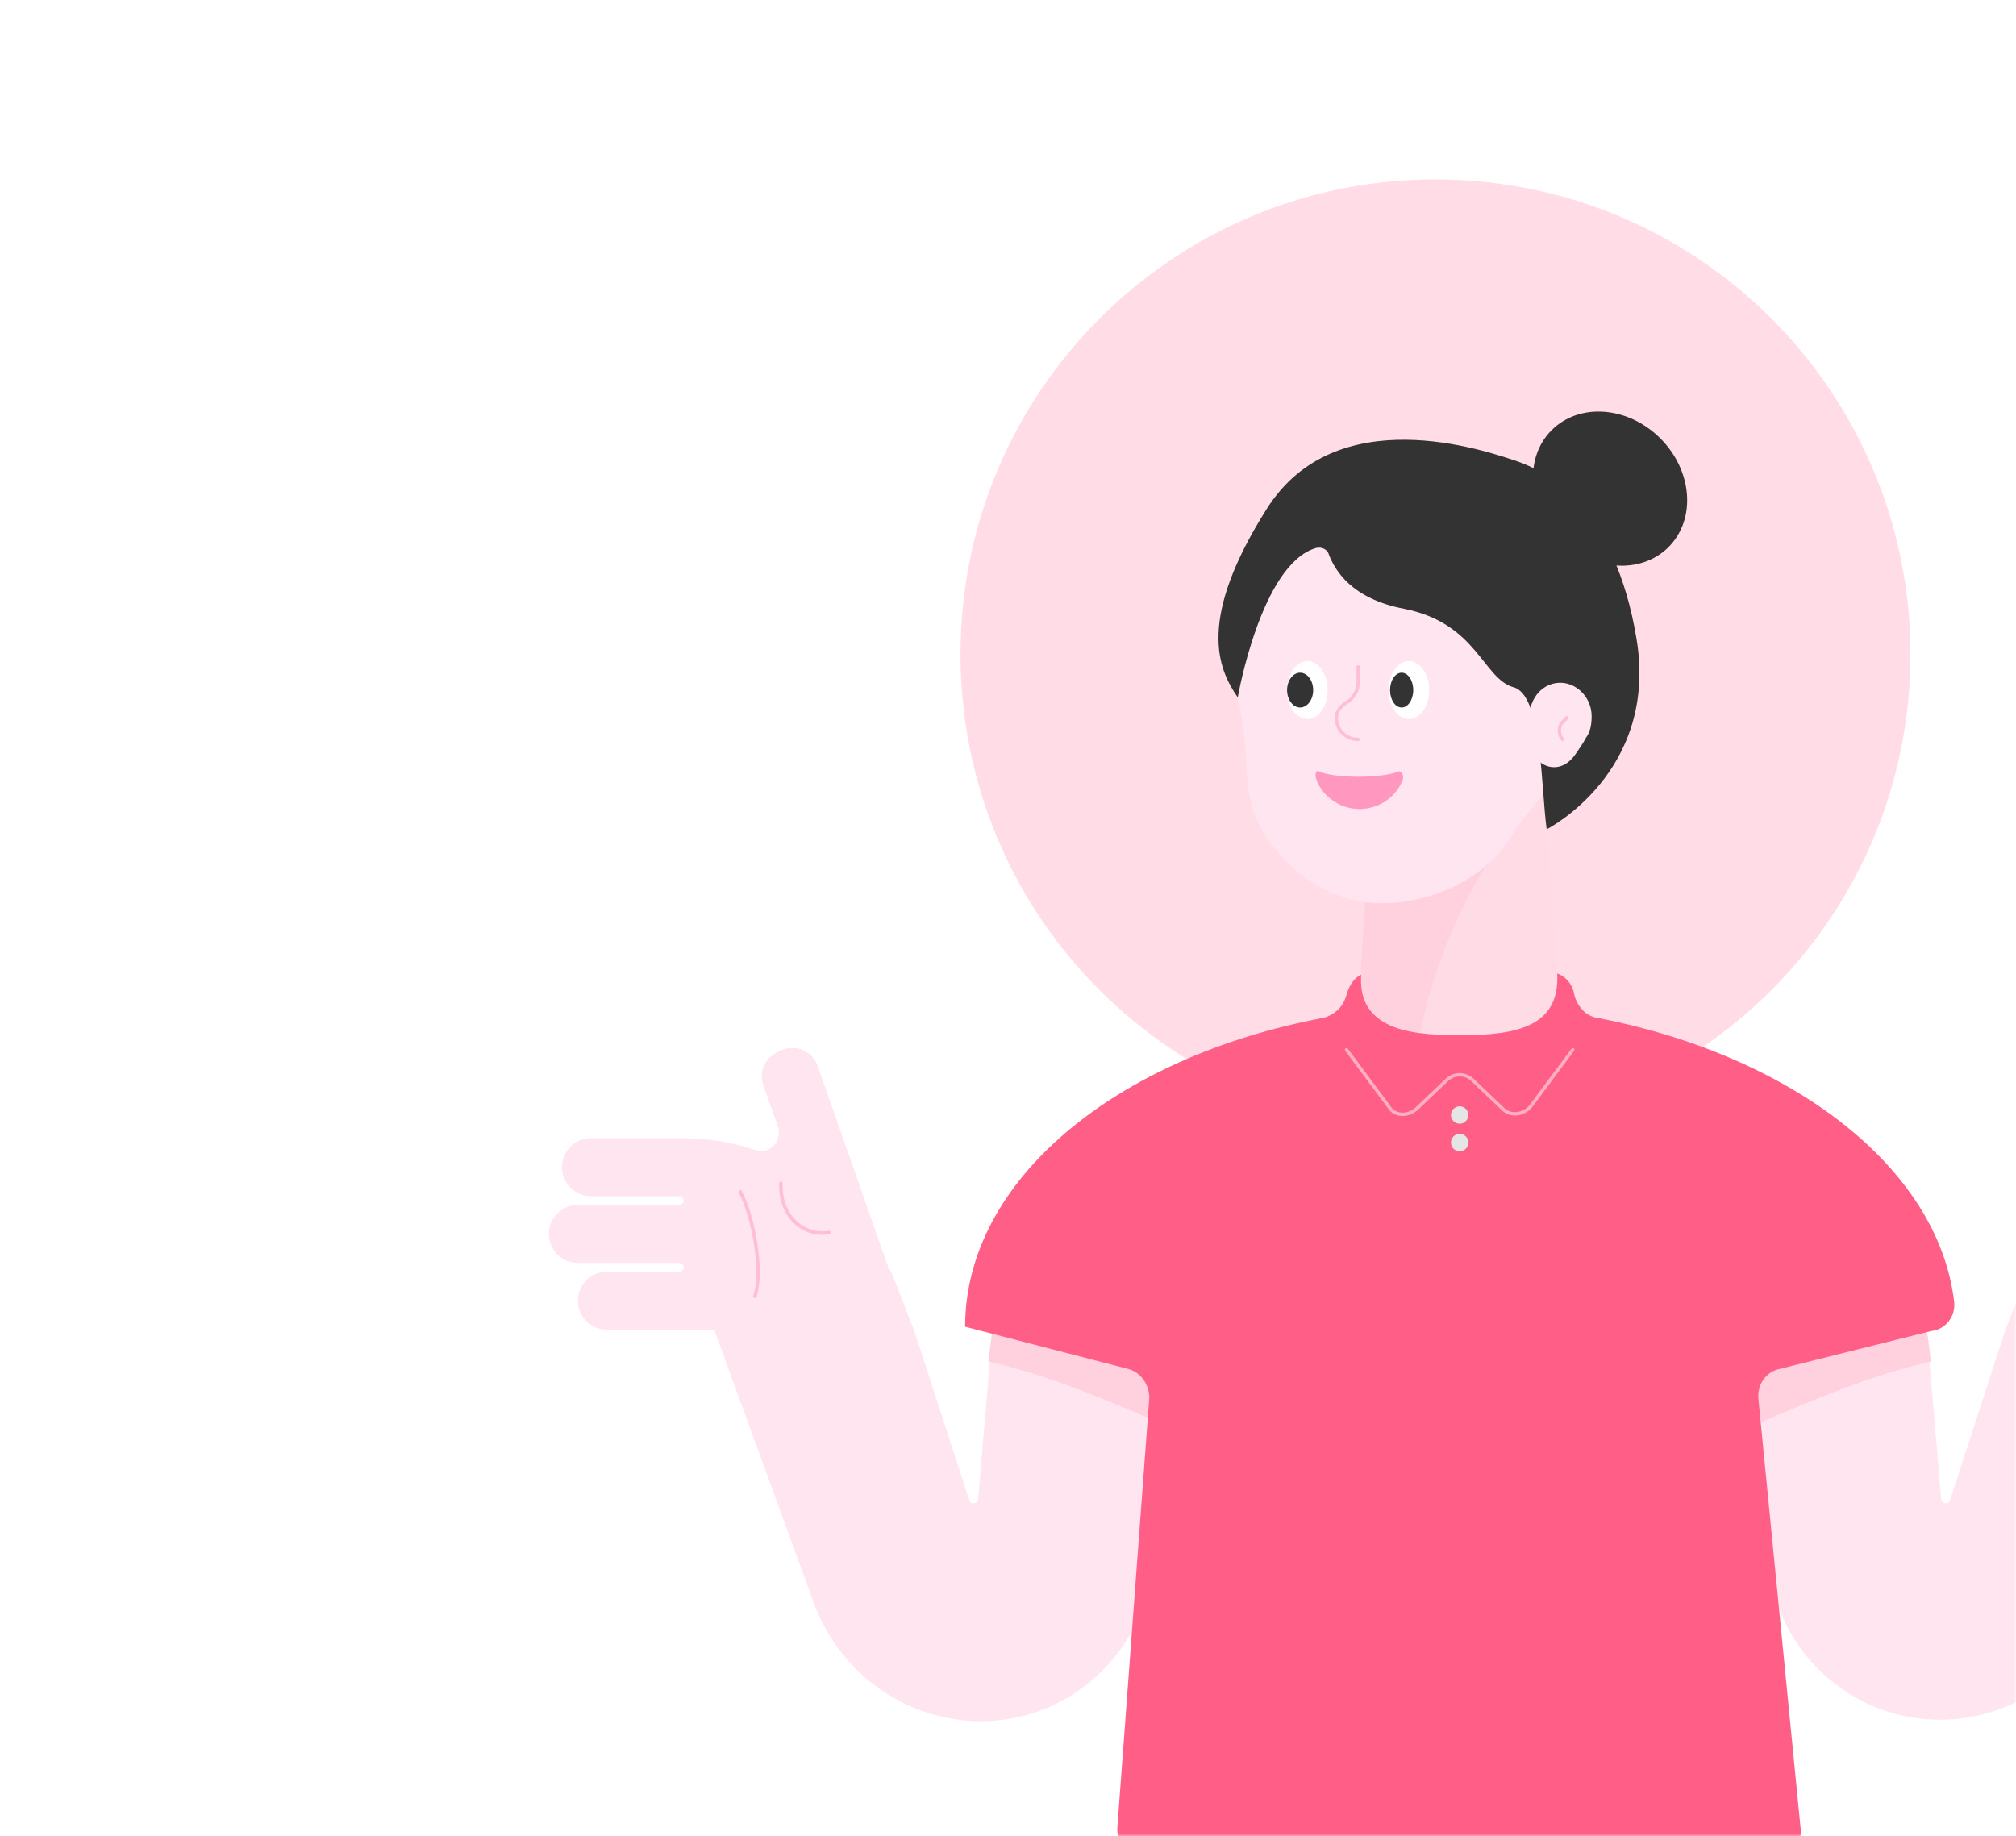 <svg width="382" height="348" viewBox="0 0 382 348" fill="none" xmlns="http://www.w3.org/2000/svg">
<mask id="mask0" mask-type="alpha" maskUnits="userSpaceOnUse" x="0" y="0" width="382" height="348">
<path d="M382 348L3.05176e-05 348L2.19259e-06 24C1.03382e-06 10.745 10.745 2.02057e-06 24 8.61793e-07L358 -2.83374e-05C371.255 -2.94962e-05 382 10.745 382 24L382 348Z" fill="#78CD69"/>
</mask>
<g mask="url(#mask0)">
<g filter="url(#filter0_d)">
<path d="M272 210C321.706 210 362 169.706 362 120C362 70.294 321.706 30 272 30C222.294 30 182 70.294 182 120C182 169.706 222.294 210 272 210Z" fill="#FFDCE6"/>
<path d="M365.073 247.693L367.821 280.121C367.821 280.945 369.195 281.22 369.47 280.395L379.913 248.242L383.76 238.349C384.035 237.525 384.31 236.975 384.859 236.15L398.325 198.226C399.15 195.203 402.173 193.554 405.196 194.654C408.219 195.478 409.868 198.501 408.768 201.524L406.02 209.219C405.196 211.967 407.669 214.715 410.417 213.616C414.539 212.242 419.211 211.417 423.608 211.417H441.471C444.494 211.417 446.967 213.891 446.967 216.913C446.967 219.936 444.494 222.41 441.471 222.41H424.707C424.158 222.41 423.883 222.959 423.883 223.234C423.883 223.784 424.433 224.059 424.707 224.059H443.944C446.967 224.059 449.441 226.532 449.441 229.555C449.441 232.578 446.967 235.051 443.944 235.051H424.707C424.158 235.051 423.883 235.601 423.883 235.876C423.883 236.425 424.433 236.7 424.707 236.7H438.448C441.471 236.7 443.944 239.173 443.944 242.196C443.944 245.219 441.471 247.693 438.448 247.693H423.883H418.112L398.875 300.457C393.653 313.373 381.287 321.892 367.546 321.892C350.783 321.892 336.767 308.976 335.118 292.487L331.271 251.815L365.073 247.693Z" fill="#FFE5EF"/>
<path d="M365.073 247.694L330.996 252.366L332.37 266.106C343.638 261.16 354.905 256.488 365.897 254.014L365.073 247.694Z" fill="#FFD0DD"/>
<path d="M188.093 247.693L185.345 280.121C185.345 280.946 183.971 281.22 183.696 280.396L173.253 248.243L169.406 238.349C169.131 237.525 168.856 236.975 168.306 236.151L155.115 198.501C154.291 195.478 151.268 193.83 148.245 194.929C145.222 196.028 143.573 198.776 144.672 201.799L147.421 209.494C148.245 212.242 145.772 214.99 143.024 213.891C138.901 212.517 134.229 211.692 129.832 211.692H111.97C108.947 211.692 106.473 214.166 106.473 217.189C106.473 220.212 108.947 222.685 111.97 222.685H128.733C129.283 222.685 129.558 223.235 129.558 223.509C129.558 224.059 129.008 224.334 128.733 224.334H109.496C106.473 224.334 104 226.807 104 229.83C104 232.853 106.473 235.326 109.496 235.326H128.733C129.283 235.326 129.558 235.876 129.558 236.151C129.558 236.701 129.008 236.975 128.733 236.975H114.993C111.97 236.975 109.496 239.449 109.496 242.472C109.496 245.495 111.97 247.968 114.993 247.968H129.558H135.329L154.566 300.732C159.787 313.648 172.154 322.168 185.894 322.168C202.658 322.168 216.674 309.251 218.322 292.763L222.17 252.09L188.093 247.693Z" fill="#FFE5EF"/>
<path d="M143.024 241.648C144.672 236.976 142.749 226.533 140.275 221.862" stroke="#333333" stroke-width="0.338" stroke-miterlimit="10" stroke-linecap="round" stroke-linejoin="round"/>
<path d="M147.97 220.213C147.695 226.259 152.092 230.381 157.039 229.557" stroke="#333333" stroke-width="0.338" stroke-miterlimit="10" stroke-linecap="round" stroke-linejoin="round"/>
<path d="M147.97 220.213C147.695 226.259 152.092 230.381 157.039 229.557" stroke="#FFBED7" stroke-width="0.671" stroke-miterlimit="10" stroke-linecap="round" stroke-linejoin="round"/>
<path d="M143.024 241.648C144.672 236.976 142.749 226.533 140.275 221.862" stroke="#FFBED7" stroke-width="0.671" stroke-miterlimit="10" stroke-linecap="round" stroke-linejoin="round"/>
<path d="M188.093 247.693L222.17 252.365L220.796 266.105C209.528 261.159 198.261 256.487 187.269 254.013L188.093 247.693Z" fill="#FFD0DD"/>
<path d="M370.295 242.746C367.272 217.188 339.516 196.028 302.691 188.883C300.492 188.608 298.843 186.684 298.294 184.486C298.019 182.562 296.645 180.913 294.721 180.363C282.629 176.241 270.812 176.241 258.72 180.363C256.797 180.913 255.697 182.562 255.148 184.486C254.598 186.684 252.949 188.333 250.751 188.883C211.452 196.303 182.872 219.662 182.872 247.418L213.651 255.388C216.124 255.937 217.773 258.41 217.773 260.884L211.727 342.229C211.452 345.252 213.926 348 216.949 348H335.943C339.241 348 341.714 345.252 341.164 342.229L333.195 261.159C332.92 258.41 334.569 255.937 337.317 255.388L365.898 248.242C368.646 247.968 370.57 245.494 370.295 242.746Z" fill="#FF5F87"/>
<path opacity="0.5" d="M298.019 194.928L290.049 205.646C288.675 207.295 286.202 207.569 284.828 206.195L279.056 200.699C277.682 199.325 275.484 199.325 274.11 200.699L268.339 206.195C266.69 207.569 264.217 207.569 263.117 205.646L255.148 194.928" stroke="white" stroke-width="0.63" stroke-miterlimit="10" stroke-linecap="round" stroke-linejoin="round"/>
<path d="M276.583 208.945C277.494 208.945 278.232 208.206 278.232 207.296C278.232 206.385 277.494 205.647 276.583 205.647C275.673 205.647 274.934 206.385 274.934 207.296C274.934 208.206 275.673 208.945 276.583 208.945Z" fill="#E5E5E5"/>
<path d="M276.583 214.166C277.494 214.166 278.232 213.428 278.232 212.517C278.232 211.606 277.494 210.868 276.583 210.868C275.673 210.868 274.934 211.606 274.934 212.517C274.934 213.428 275.673 214.166 276.583 214.166Z" fill="#E5E5E5"/>
<path d="M291.973 138.042H260.919L258.171 179.539C256.797 190.532 265.591 192.181 276.583 192.181C287.576 192.181 296.095 190.532 294.996 179.539L291.973 138.042Z" fill="#FFDBE5"/>
<path d="M284.828 156.455C279.057 161.127 271.087 180.089 269.163 191.632C262.843 190.807 258.171 188.609 257.896 182.288C257.896 181.189 257.896 180.089 257.896 179.54V179.265L259.27 157.28L284.828 156.455Z" fill="#FFD0DD"/>
<path d="M233.438 119.08C233.438 98.743 250.476 82.529 270.812 83.354C288.95 84.178 303.79 99.293 304.615 117.431C304.889 125.675 302.416 133.645 298.019 139.691C294.172 145.187 289.5 149.309 285.927 155.08C280.156 164.149 266.965 168.821 256.797 166.623C246.629 164.424 238.659 155.355 237.01 147.935C236.186 144.637 236.186 140.515 235.911 137.492C235.636 131.996 233.987 126.775 233.438 121.003C233.438 120.454 233.438 119.904 233.438 119.08Z" fill="#FFE5EF"/>
<path d="M293.072 153.158C293.072 153.158 314.233 142.44 310.111 117.157C305.988 92.149 293.072 85.279 287.301 83.355C281.53 81.431 253.224 71.538 240.033 92.424C226.842 113.31 230.689 122.653 234.537 128.15C234.537 128.15 238.934 102.867 249.377 99.844C250.476 99.569 251.575 100.119 251.85 101.218C252.949 103.966 255.972 109.462 266.14 111.386C279.881 114.134 280.98 124.577 286.751 126.226C292.248 127.6 291.973 145.188 293.072 153.158Z" fill="#333333"/>
<path d="M289.774 131.996C289.774 128.149 292.523 125.126 296.095 125.401C299.118 125.675 301.591 128.423 301.591 131.721C301.591 133.37 301.317 134.744 300.492 135.843C299.943 136.943 299.118 138.042 298.568 138.866C297.469 140.515 295.82 141.615 293.897 141.34C291.973 141.065 290.324 139.416 290.049 137.218C290.049 136.668 289.774 136.118 290.049 135.569C290.049 134.469 290.049 133.37 290.049 132.271C289.774 132.271 289.774 132.271 289.774 131.996Z" fill="#FFE5EF"/>
<path d="M316.16 99.674C321.419 94.416 320.723 85.194 314.606 79.076C308.489 72.959 299.266 72.263 294.008 77.522C288.749 82.781 289.445 92.002 295.562 98.12C301.68 104.237 310.902 104.933 316.16 99.674Z" fill="#333333"/>
<path d="M247.728 132.271C249.853 132.271 251.575 129.81 251.575 126.775C251.575 123.739 249.853 121.278 247.728 121.278C245.603 121.278 243.881 123.739 243.881 126.775C243.881 129.81 245.603 132.271 247.728 132.271Z" fill="white"/>
<path d="M266.965 132.271C269.09 132.271 270.812 129.81 270.812 126.775C270.812 123.739 269.09 121.278 266.965 121.278C264.84 121.278 263.117 123.739 263.117 126.775C263.117 129.81 264.84 132.271 266.965 132.271Z" fill="white"/>
<path d="M246.354 130.073C247.72 130.073 248.827 128.597 248.827 126.776C248.827 124.954 247.72 123.478 246.354 123.478C244.988 123.478 243.881 124.954 243.881 126.776C243.881 128.597 244.988 130.073 246.354 130.073Z" fill="#333333"/>
<path d="M265.591 130.073C266.805 130.073 267.789 128.597 267.789 126.776C267.789 124.954 266.805 123.478 265.591 123.478C264.377 123.478 263.392 124.954 263.392 126.776C263.392 128.597 264.377 130.073 265.591 130.073Z" fill="#333333"/>
<path d="M265.041 142.165C262.018 143.539 252.675 143.539 249.927 142.165C249.377 141.89 249.102 142.714 249.377 143.539C250.476 146.837 253.774 149.31 257.621 149.31C261.469 149.31 264.766 146.837 265.866 143.539C265.866 142.714 265.591 142.165 265.041 142.165Z" fill="#FF97BF"/>
<path d="M296.919 131.996L296.095 132.82C295.27 133.645 295.27 135.294 296.095 136.118" stroke="#FFBED7" stroke-width="0.63" stroke-miterlimit="10" stroke-linecap="round" stroke-linejoin="round"/>
<path d="M257.346 136.118C255.148 136.118 253.224 134.469 253.224 131.996C253.224 130.622 254.323 129.523 255.423 128.973C256.522 128.149 257.346 126.774 257.346 125.4V122.377" stroke="#FFBED7" stroke-width="0.63" stroke-miterlimit="10" stroke-linecap="round" stroke-linejoin="round"/>
</g>
</g>
<defs>
<filter id="filter0_d" x="88" y="18" width="377.441" height="350" filterUnits="userSpaceOnUse" color-interpolation-filters="sRGB">
<feFlood flood-opacity="0" result="BackgroundImageFix"/>
<feColorMatrix in="SourceAlpha" type="matrix" values="0 0 0 0 0 0 0 0 0 0 0 0 0 0 0 0 0 0 127 0"/>
<feOffset dy="4"/>
<feGaussianBlur stdDeviation="8"/>
<feColorMatrix type="matrix" values="0 0 0 0 0 0 0 0 0 0 0 0 0 0 0 0 0 0 0.08 0"/>
<feBlend mode="normal" in2="BackgroundImageFix" result="effect1_dropShadow"/>
<feBlend mode="normal" in="SourceGraphic" in2="effect1_dropShadow" result="shape"/>
</filter>
</defs>
</svg>
